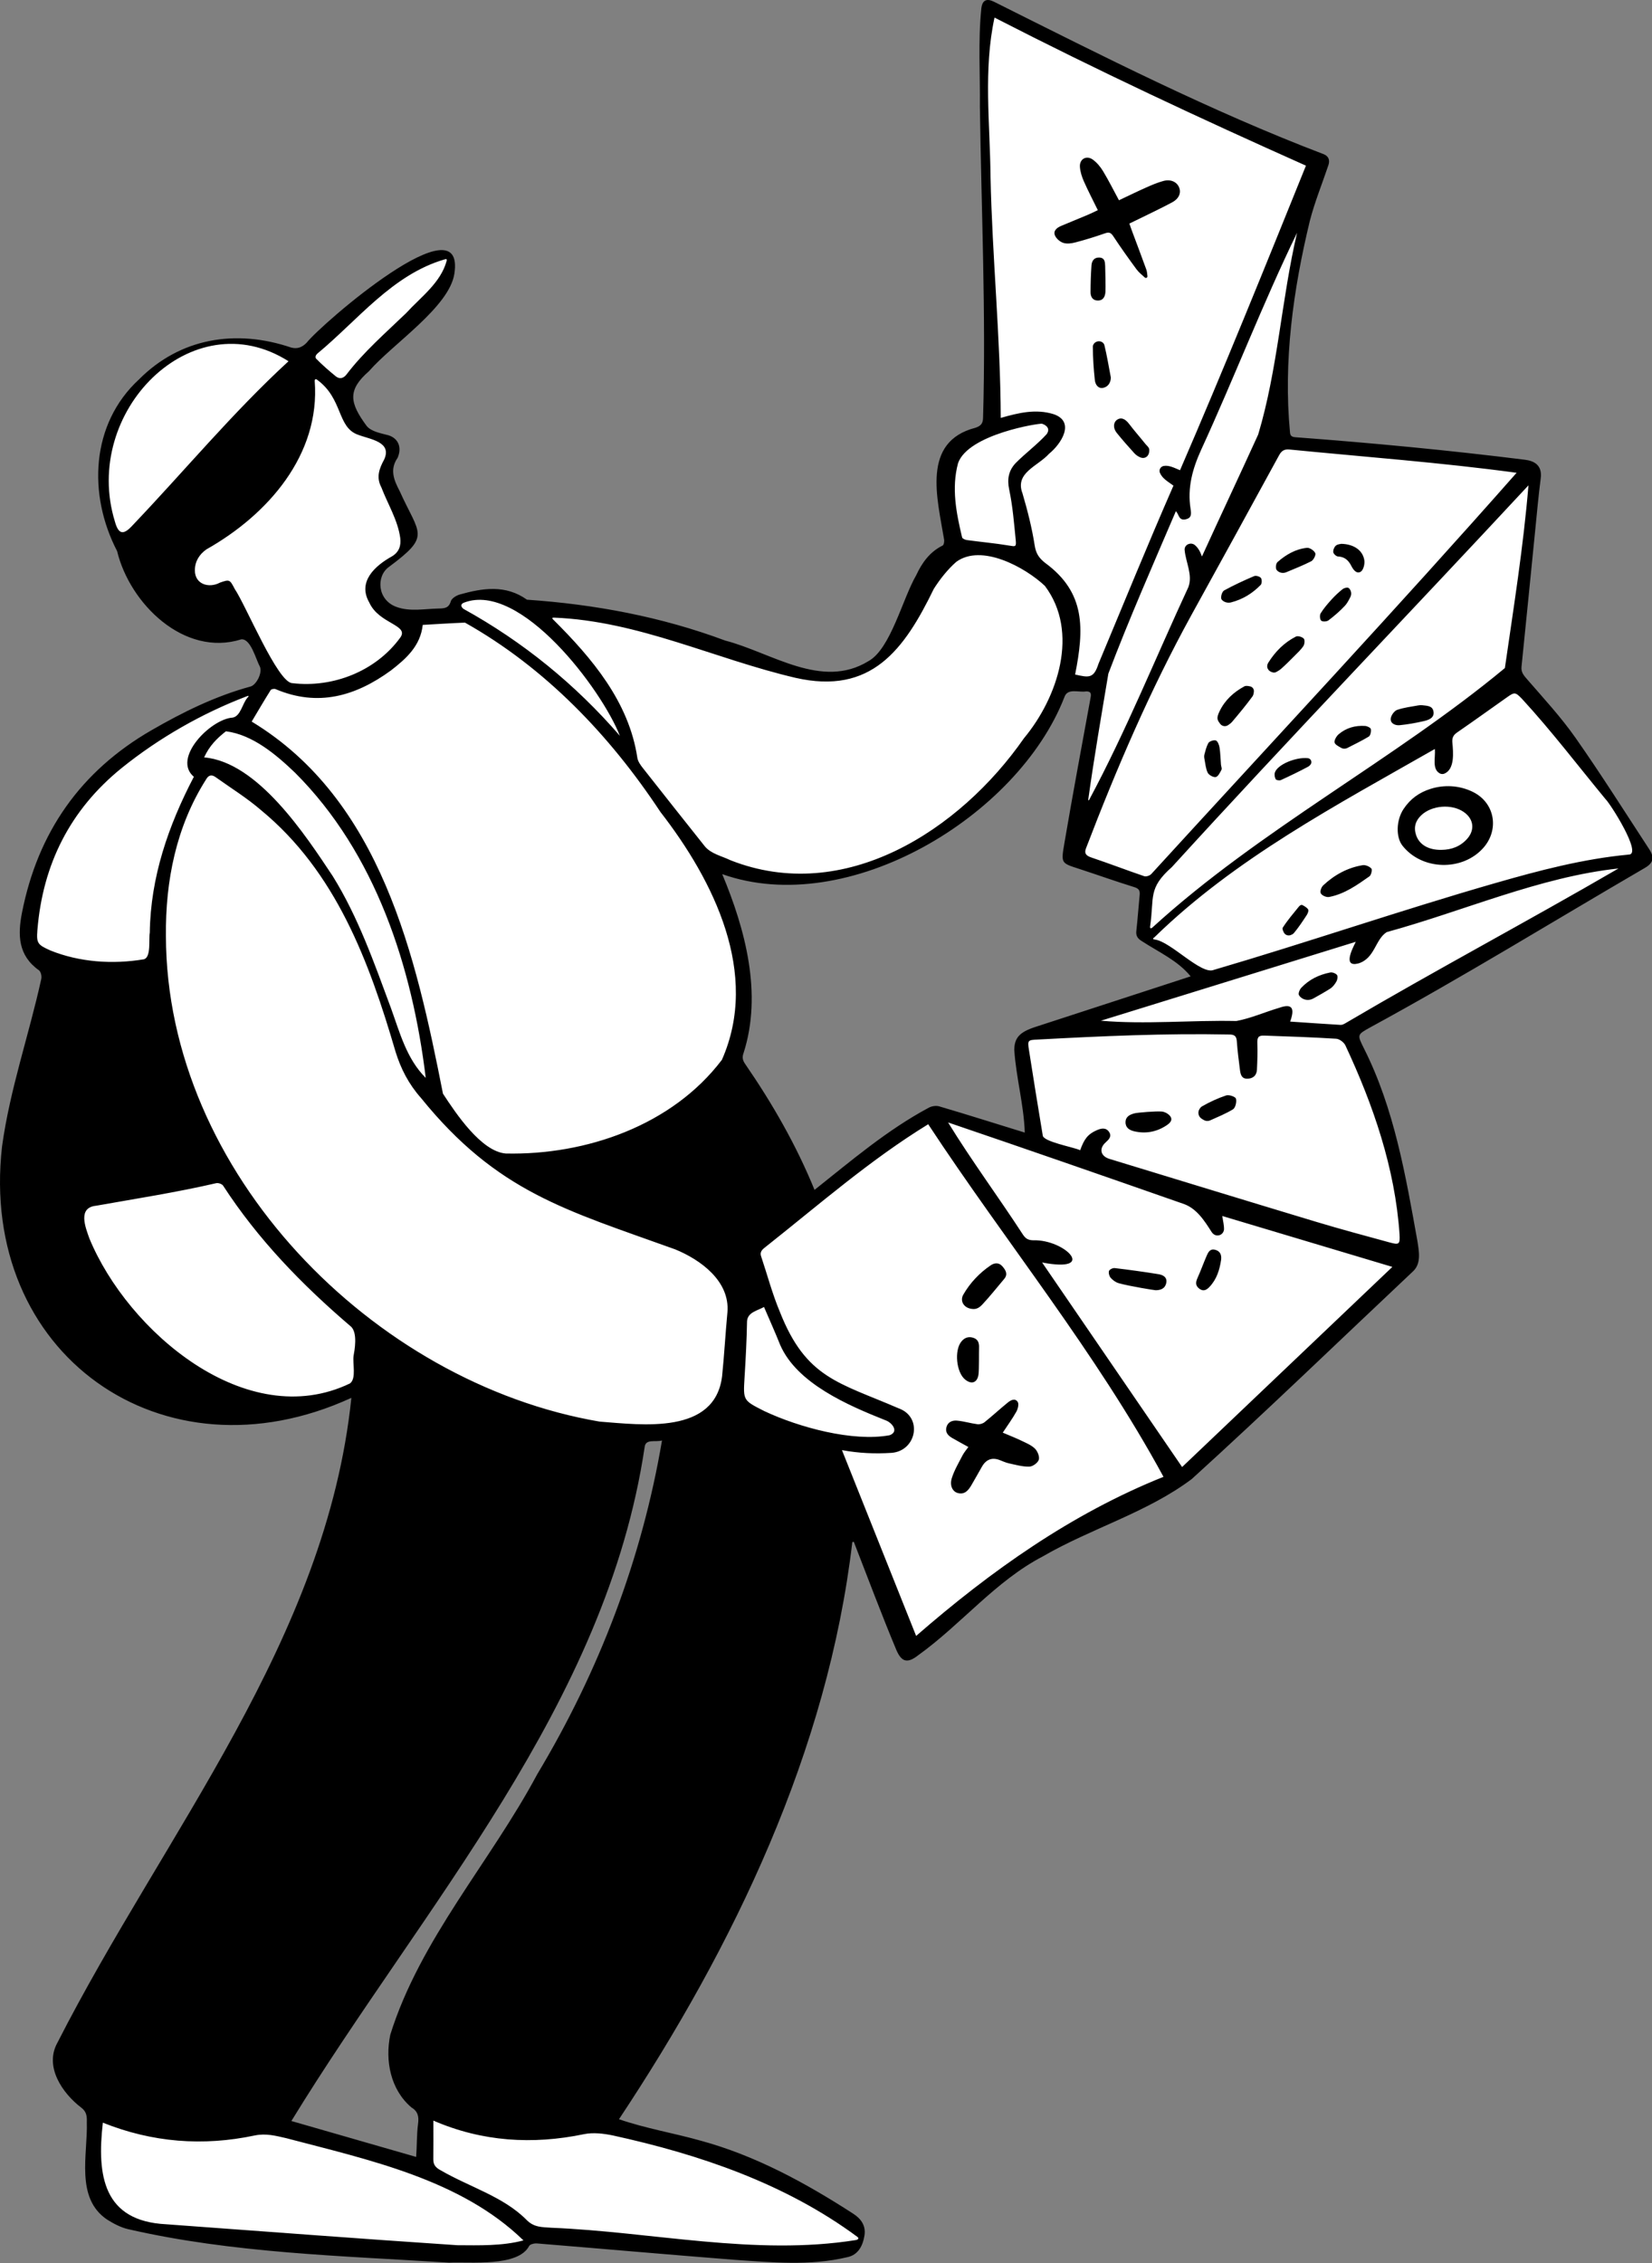 <svg clip-rule="evenodd" fill-rule="evenodd" stroke-linejoin="round" stroke-miterlimit="2" viewBox="0 0 2069 2834" xmlns="http://www.w3.org/2000/svg"><rect x="0" y="0" width="2069" height="2834" fill="#808080" stroke="none"/><g transform="matrix(1.001 0 0 1.001 0 0)"><path d="m887.32 1764.32c-30.61 26.13-100.125 23.02-137.66 17.97-185.729-27.76-328.916-143.53-441.406-289.59-101.114-130.19-153.212-394.78-45.981-526.413 10.058-.976 18.505 10.107 27.111 14.625 13.422 9.187 27.3 18.686 39.827 29.508 80 67.29 126.794 160.66 155.758 261.58 11.472 33.61 20.115 73.13 44.705 98.78 36.854 41.58 78.007 84.23 129.137 114.46 59.435 30.88 125.029 49.13 187.184 73.82 33.646 12.88 72.519 44.19 68.125 82.91-1.147 12.15-2.089 24.55-2.999 36.53-2.933 28.5-.201 66.4-23.801 85.82zm-12.966-686.13c42.47 69.77 69.651 165.45 32.511 249.24-37.766 52.29-89.143 81.55-163.147 105.91-35.212 11.77-60.513 12.17-91.551 13.04-13.995 1.78-33.312 1.06-43.531-8.11-30.765-29.13-61.898-57.44-66.155-99.23-31.664-181.12-79.677-335.23-229.821-433.065-4.799-4.14 2.424-10.265 4.188-14.408 6.276-10.562 12.204-20.537 18.422-30.437 2.115-3.362 8.144-4.008 11.025-2.785 50.791 23.628 110.308 7.045 156.23-36.172 36.362-34.088 7.164-46.154 39.283-45.213 14.047.644 38.891-6.026 50.329 1.363 121.944 75.005 206.544 182.207 282.217 299.867zm-183.439-298.524c-1.509-1.566-3.365-3.668-2.315-5.985.716-2.389 2.205-5.471 5.168-5.038 55.579 4.265 112.542 12.719 164.074 33.546 97.824 29.201 213.928 93.521 279.238-16.753 16.65-28.7 31.08-64.43 56.64-85.532 33.75-28.41 119.38 14.186 130.47 53.837 23.52 54.336-2.75 129.848-39.87 172.19-93.69 130.799-242.46 218.019-396.473 142.829-6.518-1.97-10.492-10.21-14.741-14.63-24.584-34.58-59.987-68.008-79.625-105.581-13.98-76.877-58.479-116.999-102.566-168.883zm-499.963 888.774h.002c-35.095-30.84-99.554-113.61-86.955-155.76 2.909-4.28 8.017-7.01 15.615-8.33 49.732-8.81 100.749-16.76 150.337-28.25 3.942-.74 10.171 1.22 12.597 4.96 39.06 60.18 89.342 115.66 158.241 174.58 9.862 5.89 6.593 22.15 7.013 32.69-.388 3.36-.92 6.3-1.356 10.48-1.187 11.38 4.513 28.16-7.129 35.51-25.938 9.79-51.646 18.39-78.546 18.39-64.291-4.44-117.353-38.32-169.819-84.27zm89.9-1000.259c67.418-46.079 107.824-106.149 108.879-182.372.749-5.675-2.312-11.677 4.69-14.343 4.216-3.464 19.103 14.076 22.156 18.413 5.963 9.411 11.115 20.016 15.311 31.52 3.668 10.056 9.055 15.822 17.464 18.697 23.902 7.334 49.238 13.439 31.559 43.602-13.494 17.96 23.815 63.485 23.831 88.827 3.957 22.14-17.147 28.533-30.777 39.827-26.094 19.624-7.255 52.284 18.101 64.272 45.889 17.715-31.912 65.482-57.971 74.562-21.581 8.693-45.043 8.97-68.577 7.386-6.883-.446-14.692-7.112-17.98-13.031-20.218-36.404-39.516-72.877-57.358-106.868-4.784-9.354-4.224-9.658-13.638-6.073-36.615 17.097-49.77-29.486-20.667-48.582 8.123-5.818 16.759-10.309 24.977-15.837zm376.31 2130.289c9.151 13.3-25.98 11.55-33.887 12.81-12.245.87-24.795 1.77-37.311 1.77-110.396-5.55-218.914-15.81-328.578-22.93-28.413-2.29-56.064-2.06-84.27-10.43-53.226-15.34-53.759-77.36-48.405-124.73.188-3.97 4.953-3.95 7.521-2.88 57.123 23.28 117.023 29.46 185.955 15.27 13.798-2.77 25.989.05 37.784 2.77 120.744 32.18 212.398 49.35 301.191 128.35zm417.588-3.73c23.75 42.79-350.083-4.81-386.383-4.07-32.789.99-27.522-13.6-54.072-26.15-30.566-17.06-58.303-32.13-84.795-46.07-5.674-2.98-11.459-7.37-11.351-17.29.117-10.84.095-21.74.072-33.27.718-10.32-4.26-25.01 11.811-16.37 55.727 23 113.433 27.7 179.998 14.25 10.214-2.06 22.213-1.53 37.765 1.68 116.386 25.79 219.019 57.36 306.955 127.29zm-931.156-1587.37c-27.904-.87-54.497-2.92-82.466-14.86-16.692-7.63-19.832-10.74-18.326-29.33 6.838-84.42 42.748-153.53 106.73-205.402 43.813-35.447 94.199-59.405 144.411-84.082 5.282-1.369 11.464-8.605 16.759-5.218 5.39 3.489 1.282 8.099-.806 12.195-4.725 7.523-8.128 20.523-18.704 21.013-22.465.919-70.112 46.052-46.327 66.754 1.578 1.116 2.134 3.223 1.314 4.973-38.74 73.207-53.952 131.937-56.823 221.457-2.206 14.29-34.023 11.34-45.762 12.5zm1144.616 90.27c.18-.15 119.62-37.68 229.69-71.14-9.87-6.93-18.46-13.23-20.42-14.59-19.04-12.83-36.34-25.11-55.15-34.39-1.59-2.27-9.69-4.68-7.31-20.11.09-2.98 1.21-6.43 1.17-9.35 2.52-27.92 0-41.47 21.65-60.5 127.44-136.913 225.27-244.529 342.01-365.935 29.95-31.525 61.85-63.48 90.4-96.642 5.02-4.224 17.33-24.102 23.94-21.434 4.53 3.489.77 10.998 1.23 15.755-3.15 37.936-8.92 76.968-13.25 110.707-4.31 31.525-9.19 65.292-15.35 106.267-.57 3.774 4.32 16.312 20.38 35.22 9.06 8.993 20.75 22.941 29.52 33.691 37.11 49.582 90.21 95.091 109.13 155.691.88 2.93 1.11 5.48.69 8.63-.97 7.22-21.18 20.61-28.94 26.15-106.66 60.41-214.15 119.45-320.35 180.63-6.51 3.28-20.59 15.81-14.52 24.42.47.69 5.09 8.94 7.75 13.29 28.67 46.97 57.5 166.42 59.72 186.18 14.92 69.63-3.18 85.55-5.34 87.52l-263.07 250.37c-1.69 1.7-15.8 9.81-24.24 12.92-4.87 2.63-10.21 5.2-15.21 7.45-106.05 41.41-198.33 110.29-284.53 183.59-4.35 2.55-10.89 13.02-15.27 5.89l-92.81-232.42c-1.69-11.08 16.64-1.45 22.19-2.7 14.36.6 29.1 2.15 43.32.64 26.17-1.54 34.96-38.63 7.43-48.09-20.63-8.8-41.12-16.98-61.65-26.4-71.048-23.76-92.758-102.56-112.552-166.19-2.801-8.35 2.946-12.9 6.38-15.62 52.302-43.37 117.992-93.96 169.542-132.44 10.78-8.04 23.11-14.48 34.86-21.75 1.8-1.12 5.33-3.17 7.22-3.97 3.15-1.33 9.42.05 16.79 2.43 40.18 10.66 80.43 23.9 120.76 38.04-1.85-9.93-15.16-90.74-20.59-125.54-2-9.32-.71-14.21 4.78-16.27zm-1137.121-628.168c-6.466-1.566-9.389-9.405-11.211-16.06-25.028-84.878 15.827-183.073 97.33-216.405 39.205-16.498 79.984-14.044 121.204 7.296 2.606 1.994 9.318 6.502 5.308 10.499-69.584 63.943-129.774 136.791-194.531 204.653-4.811 5.249-11.036 11.622-18.1 10.017zm104.506 281.984c-15.605-3.024 21.748-39.674 24.62-39.801 25.978-4.295 71.248 31.385 91.861 52.231 95.425 94.494 142.083 230.664 160.47 354.084 1.651 11.99 11.809 52.88-10.302 24.68-19.649-23.93-26.575-52.51-36.841-80.16-20.669-55.64-40.581-112.91-72.418-164.29-40.794-61.98-96.404-141.052-157.39-146.744zm675.092 701.194c1.157-14.41 14.008-15.93 23.501-21.32 7.094-2.61 8.733 12.75 11.922 17.08 11.982 26.52 18.944 54.98 44.88 71.73 26.88 19 59.55 40.12 98.04 52.68 3.48 1.14 7 3.5 9.66 6.47 30.78 50.06-144.353 5.17-165.408-11.15-26.612-13.51-27.573-15.2-25.709-45.33 1.289-20.83 2.667-45.46 3.114-70.16zm278.543-973.087v.002c-2.11-.287-8.35-2.079-9.38-6.409-7.43-37.09-22.54-91.492 12.34-118.129 27.61-16.102 59.33-21.402 90.68-28.834 4.31.179 8.83 3.072 11.53 6.947 4.75 12.532-10.59 19.987-17.47 27.762-7.59 7.196-16.28 13.732-23.33 21.205-7.46 7.992-9.62 17.126-6.98 29.615 3.81 18.053 5.61 36.729 7.35 54.79.08 5.774 3.11 15.028-.99 19.029-3.19 2.853-7.29 1.373-11.41.829-17.48-2.882-34.82-4.426-52.34-6.807zm-791.775-205.823-.002-.001c-7.844-6.439-15.873-13.649-24.545-22.044-2.767-3.17-1.833-8.614 1.427-12.288 49.244-40.968 90.121-94.593 152.956-116.591 3.717-.675 8.055-3.689 11.516-1.396 2.044 1.547 5.061 3.849 3.622 6.769-2.924 6.775-4.504 14.592-9.435 20.428-15.8 19.284-38.176 43.112-58.615 61.655-20.011 18.855-40.704 38.353-57.675 60.614-4.996 6.754-12.886 8.181-19.249 2.854zm159.925 291.045c-6.43-5.72-5.655-11.72 2.311-14.862 73.94-27.096 172.282 107.336 196.2 160.818 1.127 2.578 2.228 5.388 3.372 8.178 1.78 3.97-3.771 7.464-6.615 4.262-55.073-64.264-124.958-119.969-195.268-158.396zm1314.34-178.285c7.97.262 13.23 3.127 7.04 9.979-78.04 87.645-156.73 173.862-236.29 261.498-73.21 80.553-146.69 157.843-219.27 238.303-2.75 2.8-8.61 4.99-12.91 3.56-10.48-3.57-21.05-7.4-31.28-11.09-11.39-4.12-23.16-8.37-34.81-12.28-10.32-3.9-13.84-10.57-13.84-10.57-14.01-14.96 21.57-182.985 25.79-229.351-4.47 10.337-7.2 13.39-15.77 13.39-3.89-.062-11.77-.492-16.33-2.304-6.18-2.722-.46-13.333-.79-18.804 10.08-46.74 7.16-87.991-37.97-121.445-9.03-7.109-13.01-13.761-14.69-24.542-2.97-19.046-7.79-39.587-15.17-64.644-2.91-9.903-4.48-22.598 9.39-32.946 15.76-13.123 48.53-34.211 43.01-54.119-8.84-17.998-46.91-12.562-63.81-7.302-4.64.438-14.47 6.764-15.92-.866-.34-100.78-10.71-201.483-12.78-302.173-.91-65.583-8.44-133.045 4.44-197.956.54-3.163 3.21-5.882 6.38-4.397 115.24 59.195 238.99 118.022 389.46 185.129 1.12-.251 1.85.783 2.27 2.804.01.073.03.146.04.22 3.07 16.313-13.08 92.741-13.61 97.445-1.77 8.492-3.59 17.273-5.1 25.926-9.28 53.145-27.6 155.537-39.99 225.001l44.66 4.331c23.92 2.276 48.06 4.512 71.51 6.684 64.84 5.877 131.56 12.127 196.34 20.519z" fill="#fff"/><path d="m1066.39 1929.12c-30.67 260.92-147.921 505.01-291.945 721.9 33.703 11.61 67.959 17.17 102.11 26.8 68.663 18.64 131.285 52.85 190.675 91.19 9.93 6.34 16.28 15.02 14.39 27.27-1.99 12.84-7.81 24.48-21.42 27.3-46.84 11.21-95.016 6.43-142.511 3.21-81.944-6.45-163.827-13.69-245.753-20.38-3.282-.26-8.531.87-9.86 3.12-13.866 26.59-73.535 19.59-100.25 20.9-134.253-8.58-270.44-11.69-401.966-41.99-9.082-2.19-17.891-6.88-25.894-11.91-40.07-27.08-23.995-81.41-25.353-122.28.335-7.64-.751-12.99-6.92-17.72-23.723-18-46.425-51.34-29.923-81.08 133.789-262.82 336.619-504.04 367.843-806.82-236.714 108.66-466.613-55.51-437.036-314.59 9.792-71.35 33.682-139.3 49.061-209.41.782-3.31-.49-9.16-2.907-10.87-26.225-18.55-26.647-44.38-21.221-72 19.721-100.43 73.15-177.008 161.987-228.248 39.321-22.68 79.874-42.731 123.96-54.706 7.312-1.986 14.904-17.06 11.859-24.526-5.183-9.384-11.448-35.512-23.384-34.507-71.547 22.526-139.644-44.738-155.402-110.349-36.677-70.636-33.092-159.018 27.312-214.736 51.571-51.859 121.177-63.412 190.572-39.875 7.574 1.904 13.375-.174 19.075-5.893 18.66-23.809 199.649-180.193 184.986-86.378-6.517 41.696-77.029 87.594-106.83 121.796-27.215 23.764-24.277 39.541-2.787 68.662 6.023 7.128 18.163 9.068 27.201 11.512 13.212 4.204 16.68 16.213 11.41 28.216-10.037 14.462-4.765 27.612 2.451 41.314 24.95 55.448 39.924 55.561-13.432 95.25-16.081 11.588-14.534 41.278 9.618 49.961 16.922 6.173 35.094 2.322 52.615 1.979 6.929-.194 12.761-.184 15.325-9.061 1.063-3.679 6.917-7.267 11.267-8.491 28.682-8.067 57.274-12.533 84.017 6.5 84.86 5.829 167.821 21.229 248.024 51.127 58.182 15.128 120.676 61.67 179.206 25.753 27.75-15.246 42.61-77.954 59.71-107.379 7.26-15.604 16.95-29.299 33.14-37.25 1.48-.73 2.2-4.825 1.88-7.163-8.49-51.785-28.74-122.75 39.3-140.2 7.16-2.497 9.37-5.683 9.41-13.246 3.75-129.525-2.18-259.029-3.99-388.562.41-40.848-2.34-82.106 1.8-122.74 1.19-10.175 6.48-13.003 15.86-8.336 135.58 67.792 271.13 136.853 412.91 190.87 5.96 2.612 7.48 7.547 5.48 13.532-7.8 23.219-17.13 46.037-23.23 69.689-20.87 86.292-33.28 175.782-24.83 264.519.27 4.668 2.65 5.815 6.79 6.155 95.86 7.178 191.55 16.228 286.94 28.135 12.15 1.439 22.08 7.053 19.98 23.283-2.84 21.925-4.8 43.966-7.01 65.97-5.68 56.529-11.21 113.073-17.02 169.588-.74 7.139 2.81 10.979 7.17 16.013 20.73 23.886 42.34 47.29 60.45 73.105 31.98 45.586 61.72 92.747 92.22 139.367 6.67 10.2 5.18 16.99-5.24 23.13-114.46 66.65-227.28 136.21-343.64 199.51-16.96 9.38-16.63 9.21-8.1 26.49 37.92 75.2 52.05 158.55 66.83 240.62 1.93 12.64 5.12 27.88-4.99 37.78-92.31 86.88-183.48 175.08-277.31 260.26-55.9 41.96-125.76 61.65-186.14 96.65-59.52 30.96-102.12 85.06-156.27 123.89-13.27 10.36-20.68 8.54-27.27-6.96-18.64-44.64-35.57-90.02-53.15-135.1zm-623.957-233.38c.796-4.77 5.978-29.59-4.243-37.06-60.456-51.7-115.457-108.35-158.999-175.44-1.367-2.11-5.888-3.7-8.503-3.2-49.696 11.5-100.155 19.35-150.39 28.25-23.243 2.31-13.623 26.5-8.423 41.02 47.897 115.93 196.502 243.56 326.024 181.27 8.339-6.31 2.927-25.2 4.534-34.84zm861.357-1165.656c-2.86-.924-92.33 12.907-105.1 49.317-8.4 31.213-2.24 62.195 5.05 92.828.37 1.551 3.84 3.072 6.03 3.369 17.47 2.372 35.06 3.952 52.45 6.825 8.35 1.38 9.49 1.96 8.62-6.865-2.1-21.082-3.78-42.35-8.14-63.012-2.81-13.307-.74-23.837 7.98-33.172 12.4-12.548 26.91-23.17 38.84-36.225 4.57-6.424.5-11.052-5.73-13.065zm-988.89 372.577c161.985 98.089 205.394 293.329 239.312 465.439 16.078 24.58 47.779 72.32 78.518 74.87 100.437 2.19 208.265-35.02 270.498-117.2 47.69-107.87-10.222-224.17-76.948-310.1-63.431-96.058-144.36-180.481-244.514-236.802-17.551.706-35.081 1.841-52.85 2.848-2.863 26.428-20.911 42.348-39.862 57.038-44.137 32.16-91.294 45.816-144.324 23.272-1.63-.693-5.288-.019-6.073 1.231-7.95 12.656-15.499 25.566-23.757 39.404zm1129.49 269.799c-.94.91-3.76 2.28.79 2.91 19.81 2.73 57.58 44.15 73.21 37.99 118.06-34.63 234.43-74.75 352.71-108.74 54.86-15.77 109.75-30.22 166.7-35.59 17.48.08-22.97-63.7-29.13-69.509-34.58-41.881-67.55-85.276-104.35-125.25-8.36-8.691-9.42-8.657-18.98-1.89-20.75 14.674-41.39 29.488-62.3 43.924-4.89 3.379-6.42 6.856-5.87 12.862 1.11 11.777 3.11 32.838-9.76 38.5-1.91.839-4.1.822-5.94-.166-10.12-5.453-5.19-20.323-6.24-30.568-123.46 70.457-249.87 137.037-350.84 235.527zm185.64-40.04c2.16 1.28 5.29 2.87 6.7 5.31.87 1.54-.51 5.05-1.83 7.04-5.09 7.72-10.17 15.51-16.11 22.55-.98 1.17-2.48 1.89-4.14 2.48-3.28 1.14-6.91-.34-8.42-3.46-1.17-2.41-2.07-4.64-1.32-5.83 5.91-9.3 13.21-17.73 20.16-26.35.71-.88 2.75-3.06 4.96-1.74zm159.98-145.634c16.71-5.249 34.87-4.335 50.82 2.911 1.72.777 3.4 1.639 5.04 2.583 25.17 14.59 29.32 46.64 10 68.4-26.27 29.57-76.97 28.12-101.23-2.91-8.31-10.62-7.83-31.79 1.44-45.73 8.49-12.76 19.54-20.735 33.93-25.254zm13.52 76.344c12.58-.1 23.54-4.23 32.03-13.69 10.13-11.28 8.29-25.1-4.18-33.71-15.02-10.37-39.97-8.42-53.19 4.15-7.17 6.83-9.6 14.88-6.51 24.49 3.91 12.18 15.51 19.07 31.85 18.76zm-151.16 54c-.92-2.58.95-7.49 3.22-9.62 13.98-13.06 30.34-22.09 49.34-25.22 3.45-.57 8.5 1.58 10.88 4.22 1.32 1.47-.2 8.18-2.4 9.73-15.49 10.89-31.03 22.05-50.22 25.78-4.12.8-9.87-2.2-10.82-4.89zm-300.89 321.71c5.24-14.65 9.96-20.23 20.79-25.02 5.61-2.47 11.61-3.62 15.45 2.3 3.53 5.45-.21 9.24-4.47 13.08-8.57 7.72-6.17 17.15 4.84 20.5 86.36 26.34 172.67 52.82 259.11 78.86 30.28 9.13 60.85 17.3 91.36 25.63 12 3.27 13.27 2.45 12.5-10.29-5.63-82.68-32.89-161.65-67.74-236.18-1.82-3.85-7.45-8.07-11.54-8.33-29.96-1.87-59.98-2.87-89.98-3.92-7.66-.26-8.93 2.37-8.63 10.12.42 10.79-.01 21.64-.51 32.44-.35 7.58-5.28 11.43-12.43 11.37-7.25-.06-8.23-6.16-8.92-11.66-1.47-11.64-3.02-23.3-3.81-35-.44-6.68-3.01-8.68-9.61-8.64-80.03-1.61-159.88 2-239.78 6.32-11.94.53-12.62.78-10.73 12.87 5.55 35.56 11.29 71.09 17.2 106.59-.53 8.24 38.29 14.93 46.9 18.96zm102.21-48.36c3.89.34 8.89 3.21 10.88 6.47 2.98 4.9-1.53 8.55-5.52 11.14-12.28 7.98-25.7 10.37-39.92 7.11-5.83-1.34-11-4.4-10.91-11.43.09-7.1 5.63-9.59 11.32-11.06 3.91-1.01 26.92-2.88 34.15-2.23zm52.35 10.53-2.33-1.39c-4.12-2.48-5.56-7.84-3.1-11.97.92-1.56 1.98-2.88 3.35-3.67 9.58-5.48 19.76-10.21 30.23-13.68 3.48-1.16 11.45 1.56 12.19 4.05 1.16 3.9-.64 11.48-3.71 13.35-8.84 5.39-18.56 9.34-28.5 13.8-2.62 1.17-5.66.99-8.13-.49zm-1377.346 1254.33c-7.697 66.54.702 123.12 79.2 127.08 121.423 8.81 242.853 18.18 364.338 26.21 27.39.14 55.938 1.11 82.715-6.01-78.344-76.34-193.923-100.8-296.838-127.9-12.884-2.93-25.073-6.27-39.131-3.44-64.966 13.78-128.167 8.89-190.284-15.94zm232.286-2203.45c-120.848-76.698-259.271 63.804-217.242 200.463 4.443 16.229 10.612 17.357 21.751 5.224 65.399-68.583 125.595-141.431 195.491-205.687zm1000.63 548.17c-.16 1.15.45 1.74 1.18.37 46.22-86.202 82.91-177.288 124.09-266.035 5.68-15.091-3.4-31.206-4.7-46.435-.06-.585-.04-1.178.07-1.756 1.1-5.87 8.38-8.092 12.91-4.19 3.85 3.323 6.33 7.591 8.68 14.113 23.67-51.837 46.93-101.079 70.39-152.613 24.53-81.762 29.1-169.031 48.62-252.312-42.89 88.273-78.73 181.69-119.96 271.375-10.9 23.948-17.5 47.646-13.25 74.19 1.1 6.912.89 11.266-6.02 12.854-9.08 1.956-8.22-5.964-12.4-10.129-28.76 67.253-58.57 134.784-84.47 203.163-8.75 52.409-17.83 104.779-25.14 157.405zm-117.29-978.06c-14.12 65.072-5.62 132.594-5.01 198.686 2.08 100.858 12.45 201.153 12.79 302.106 22.39-6.414 43.89-11.597 66.21-4.667 27.43 9.41 9.49 37.178-5.8 49.544-13.98 15.629-43 23.562-33.24 49.403 6.3 21.389 11.85 43.164 15.28 65.158 1.59 10.235 5.4 15.862 13.21 22.015 50.69 37.139 48.69 82.482 37.39 139.545 17.43 4 23.33 4.985 29.23-13.368 31.08-74.282 61.53-149.197 93.81-222.915-7.13-5.238-13.91-8.867-16.92-16.017-1.58-3.75.79-7.961 4.81-8.617 6.84-1.117 13.04 2.401 20.34 5.344 54.7-126.324 105.95-253.265 157.55-380.992-131.46-58.633-261.32-119.302-389.65-185.224zm145.55 450.377c-.22 6.605-3.62 11.297-9.06 12.684-6.71 1.713-10.35-3.94-10.96-9.414-1.54-13.975-2.46-28.069-2.55-42.121 0-.919.34-1.839.88-2.761 2.84-4.856 9.93-5.299 12.95-.547.3.479.53.976.66 1.497 3.27 13.412 5.48 27.084 8.08 40.662zm48.08 90.391c.26 7.855-5.19 11.599-10.8 9.548-2.94-1.075-5.85-3.098-7.97-5.425-7.51-8.245-14.87-16.64-21.89-25.302-4.98-6.135-4.43-13.283.54-16.622 4.91-3.294 10.08-1.021 14.93 5.389 6.39 8.441 13.45 16.371 20.06 24.654 2.27 2.85 5.03 4.563 5.13 7.758zm-64.39-299.874c-6.26-12.794-12.31-24.371-17.57-36.302-2.48-5.641-4.46-11.897-4.84-17.987-.59-9.677 8.17-14.644 16.07-8.998 5.15 3.682 9.58 9.034 12.89 14.511 7.02 11.622 13.09 23.815 19.9 36.401 11.55-5.444 22.79-10.961 34.22-16.043 6.97-3.095 14.06-6.125 21.39-8.092 9.06-2.431 16.65 1.087 19.53 7.796 2.93 6.833.23 14.203-8.59 18.94-14.66 7.876-29.77 14.906-44.7 22.283-2.67 1.318-5.36 2.593-8.83 4.27.96 2.722 1.78 5.196 2.69 7.638 6.19 16.625 12.5 33.209 18.53 49.893.93 2.588 1.06 5.471 1.39 8.278.1.83-.35 1.635-1.11 1.99l-.02.012c-.72.334-1.58.197-2.16-.346-3.56-3.297-7.48-6.321-10.31-10.157-10.03-13.615-19.87-27.399-29.16-41.521-3.05-4.631-5.43-5.319-10.51-3.53-12.09 4.251-24.34 8.013-36.74 11.278-4.88 1.29-10.7 2.108-15.28.62-4.21-1.369-8.95-5.487-10.53-9.537-2.21-5.658 2.63-9.487 7.76-11.657 11.31-4.787 22.7-9.384 34.02-14.149 3.74-1.572 7.35-3.425 11.95-5.589zm9.56 101.963c-.39 5.893-2.54 11.088-9.5 11.098-6.49.01-9.18-4.696-9.16-10.421.04-11.179.39-22.376 1.17-33.526.4-5.614 3.28-10.12 9.84-9.825 6.86.308 7.13 5.694 7.29 10.717.17 5.456.7 26.786.36 31.957zm-840.918 2287.893c0 17.53.115 32.99-.053 48.45-.075 6.89 3.1 10.5 9.214 13.71 35.424 20.68 78.707 32.89 107.469 62.08 9.43 9.58 19.453 8.93 31.022 9.79 126.389 5.16 254.902 35.4 380.616 15.46 3.47-.55 4.6-2.31 2.15-4.12-90.19-66.68-197.548-103.1-305.633-126.76-11.728-2.42-24.658-4-36.163-1.67-64.513 13.41-127.576 9.5-188.622-16.94zm-286.775-1705.289c66.934 5.765 126.525 96.729 160.957 148.629 31.976 51.54 51.811 108.56 72.769 165 11.087 30.63 19.544 63.42 43.519 87.3-16.897-138.9-62.652-281.03-163.464-381.716-23.657-22.669-53.153-47.688-86.535-51.862-10.964 8.541-20.786 18.2-27.246 32.649zm141.083-472.583c-1.792-1.295-2.882.027-2.754 1.688 7.125 92.468-58.707 167.394-135.554 210.702-8.804 6.308-14.377 14.894-14.388 26.246.04 17.609 17.762 22.675 31.39 15.314 12.204-4.326 12.332-3.796 18.517 7.985 14.043 20.764 53.868 117.552 72.052 117.77 50.574 6.047 104.06-14.766 134.631-56.461 12.778-16.493-26.178-17.192-38.412-44.477-14.842-25.903 6.962-45.726 28.322-57.629 9.021-5.384 11.623-13.312 10.457-23.013-3.058-22.435-15.621-42.375-23.619-63.343-6.64-12.462-2.86-23.142 3.473-34.766 10.32-22.376-17.73-25.279-32.566-31.014-26.706-9.303-18.548-45.162-51.549-69.002zm379.053 445.562c-22.614-57.943-124.184-193.183-194.618-166.718-4.497 1.487-5.035 4.789-1.077 7.931 74.579 41.211 139.708 94.168 195.695 158.787zm-466.038-47.521c3.108-3.484.807-2.507-1.618-1.58-54.694 20.91-108.847 51.618-155.856 89.546-64.377 52.195-98.601 120.385-105.262 202.615-1.353 16.7.512 18.3 16.001 25.38 36.76 14.89 78.397 17.65 117.28 11.11 9.269-2.61 5.804-25.12 7.333-33.35.954-69.34 23.229-133.88 55.153-194.933-27.637-23.172 21.238-72.288 48.39-74.013 10.084-1.475 12.406-17.858 18.577-24.775zm994.325 706.371 175.18 255.88 263.07-250.36-212.84-63.67c.94 6.47 2.4 11.81 2.18 17.07-.67 4.86-4.62 7.6-8.87 7.25-2.67-.22-5.03-1.82-6.47-4.08-9.3-14.57-19.22-30.38-36.47-35.81-97.68-34.16-195.43-68.16-293.41-101.46 29.49 48.04 62.96 93.1 93.68 140.37 3.27 4.88 6.53 6.98 13.05 7.04 39.68-1.16 80.99 41.24 10.9 27.77zm95.91 25.93c-3.73-1.04-7.42-3.75-10.04-6.67-1.82-2.04-2.94-6.09-2.19-8.58.55-1.85 4.77-3.97 7.09-3.69 18.34 2.19 36.66 4.68 54.9 7.66 5.82.94 11.41 4 9.55 11.54-1.6 6.48-6.92 8.5-13.12 8.53-1.36.01-32.4-4.93-46.19-8.79zm128.07-29.39c-1.83 12.51-5.47 24.39-14.43 33.86-3.45 3.65-7.47 6.45-12.82 2.4-5.3-4-4.6-8.32-2.2-13.63 4.01-8.9 7.29-18.11 11.16-27.08 1.94-4.5 4.15-9.56 10.51-8.05 6.34 1.5 8.57 6.14 7.78 12.5zm369.72-984.407c-94.47-12.819-189.34-19.783-284.17-29.109-6.41-.615-9.91 1.506-12.96 7.087-36.51 66.831-73.1 133.614-109.92 200.274-51.33 93.466-93.38 191.326-131.43 290.735-2.88 6.76-.64 9.9 6.4 12.27 22.15 7.43 43.98 15.83 66.1 23.37 2.42.83 6.86-.61 8.76-2.56 152.73-167.026 307.49-332.326 457.22-502.067zm-361.01 315.689c-3.16 2.138-7.44 1.492-9.8-1.503-1.51-1.909-2.74-3.708-3.27-5.695-.79-2.948.87-6.941 2.35-10.037 6.69-14.005 17.73-24.09 31.09-31.293 1.88-1.012 4.54-.56 7.29.049 2.93.648 4.89 3.378 4.62 6.362-.22 2.34-.58 4.574-1.77 6.201-8.02 10.961-16.73 21.429-25.51 31.805-1.29 1.518-2.94 2.72-5 4.111zm60.41-66.543c-1.23.689-2.67.96-4.05.678-6.58-1.343-9.3-7.065-5.98-12.365 8.62-13.763 19.92-25.176 34.51-32.579 2.39-1.213 7.72.369 9.79 2.506 1.54 1.596 1.13 6.907-.4 9.256-3.07 4.7-7.41 8.606-11.42 12.651-5.32 5.38-10.68 10.756-16.33 15.782-1.98 1.758-4.34 3.08-6.12 4.071zm12.39-124.744c-3.75 1.566-8.14.941-11.11-1.826-.68-.63-1.2-1.299-1.46-2.057-.87-2.555-.23-7.211 1.61-8.828 10.58-9.294 22.69-16.369 36.89-17.812 3.38-.344 8.87 3.38 10.35 6.622 1.04 2.274-2.17 8.705-5.05 10.167-9.95 5.039-20.34 9.188-31.23 13.734zm-68.88 37.689c-3.79.995-7.89.189-10.86-2.372-.82-.713-1.45-1.494-1.61-2.363-.62-3.163 1.18-8.845 3.69-10.221 12.14-6.642 24.75-12.465 37.48-17.9 2.23-.953 7.02.44 8.49 2.375 1.41 1.853 1.29 7.04-.3 8.664-10.06 10.276-21.79 17.849-36.89 21.816zm137.75-73.22c15.9.393 26.98 8.256 28.83 20.7.68 4.568-1.16 11.965-4.43 14.102-5.13 3.347-9.37-2.25-11.73-6.918-3.58-7.095-8.28-11.672-16.8-12.064-2.16-.1-5.59-3.188-5.9-5.282-.39-2.616 1.11-6.46 3.14-8.236 2.17-1.901 5.9-2.012 6.89-2.302zm10.98 57.318c1.72 2.826 1.82 6.352.31 9.298-2 3.915-3.9 7.748-6.69 10.757-6.27 6.766-13.39 12.84-20.74 18.429-2.09 1.588-7.51 1.797-9.07.262-1.71-1.674-2.02-6.937-.62-9.177 3.88-6.197 8.73-11.856 13.67-17.305 4.2-4.635 8.83-8.941 13.71-12.854 1.8-1.449 5.22-2.403 7.2-1.678.87.317 1.54 1.153 2.23 2.268zm-182.37 210.916c-.31-1.672-.25-3.392.19-5.035 1.11-4.121 2.33-9.322 4.77-13.868 1.24-2.325 6.81-4.239 9.41-3.361 2.33.786 4.14 5.528 4.65 8.765 1.11 7.087 1.22 14.329 1.8 21.503.18 2.168 1.47 4.796.65 6.382-1.82 3.51-4.26 8.572-7.18 9.118-3.06.574-8.72-2.555-10.13-5.54-2.33-4.914-2.82-10.697-4.16-17.965zm-1299.222 222.202c.455 295.41 258.589 559.18 542.717 607.62 53.093 4.01 144.116 16.64 153.15-56.77 2.713-26.61 4.158-53.35 6.674-79.98 3.3-38.9-33.395-65.72-65.556-78.8-136.069-49.04-222.356-71.35-317.899-189.38-15.326-17.28-25.239-36.48-31.9-58.17-33.037-112.91-74.689-224.79-168.188-301.81-17.664-15.25-37.782-27.664-56.839-41.29-4.876-3.486-8.851-2.67-11.926 2.859-37.326 58.701-50.95 126.891-50.233 195.721zm1231.392-11.71c-.39 2.7 1.31 2.67 2.8 1.31 134.18-122.59 302.75-209.818 441.08-324.64 11.04-76.545 23.08-151.209 29.51-228.571-148.24 159.508-299.35 316.517-446.16 477.521-30.28 26.86-21.84 37.31-27.23 74.38zm335.64-276.627c1.67-.307 3.38-.364 5.07-.17 6.1.73 12.73.579 13.87 8.016 1.26 8.165-6.57 10.567-12.88 12-9.69 2.205-19.55 3.946-29.43 4.931-5.32.529-11.58-1.955-11.25-7.95.22-4.02 4.4-9.966 8.11-11.228 8.49-2.89 17.58-4.005 26.51-5.599zm-88.9 53.279c-2.45 1.246-5.38 1.173-7.76-.194-3.77-2.154-7.06-3.78-8.09-6.325-1.03-2.51 2.1-8.122 4.92-10.551 9.43-8.108 20.92-11.322 33.27-10.477 2.58.177 6.82 2.227 7.11 3.95.5 2.985-.48 8.055-2.6 9.332-8.57 5.165-17.6 9.565-26.85 14.265zm-49.31 12.773c3.85.434 5.69 5.011 3.25 8.026-.86 1.058-1.77 1.953-2.84 2.533-11.21 6.029-22.71 11.547-34.29 16.85-1.73.789-5.72.139-6.41-1.105-1.28-2.289-1.82-5.797-1.05-8.3 3.12-10.147 26.57-19.67 41.34-18.004zm-146.71 272.915c-16.04-19.75-39.84-30.22-60.76-43.89-5.41-3.23-7.91-6.55-7.19-12.98 1.66-14.93 2.71-29.92 4.16-44.86.51-5.28-.68-8.03-6.62-9.87-22.93-7.06-45.53-15.17-68.35-22.62-23.68-7.72-23.59-6.59-19.02-33.45 10.34-60.73 21.67-121.286 32.75-181.883.97-5.343-.97-7.005-5.86-6.919-9.49 1.601-23.17-4.638-27.14 7.348-58.1 149.144-270.58 277.214-428.054 221.234 29.024 69.35 50.455 149.93 26.669 223.9-1.971 5.32-1.087 9.04 1.965 13.48 34.205 49.7 63.999 101.57 86.87 157.61 46.09-36.63 90.78-74.88 143-102.84 3.61-1.95 9.03-2.79 12.89-1.67 36.13 10.58 71.02 21.77 107.18 32.84-1.2-34.95-10.85-68.6-13.15-103.43.19-15.16 6.59-22.25 26.19-28.66 64.24-21 128.52-41.87 194.47-63.34zm-796.371-448.742c-3.404-.137-2.386 1.206-1.028 2.557 48.14 47.897 94.585 102.544 105.123 172.777.678 4.48 3.847 8.928 6.782 12.666 25.797 32.852 51.793 65.552 77.774 98.252 7.872 9.32 21.243 12.02 31.92 17.21 142.46 56.23 286.95-37.19 367.24-152.588 42.33-50.795 69.69-132.846 26.14-190.635-24.76-23.286-79.35-53.213-110.92-29.958-10.84 9.601-20.23 21.44-28.02 33.715-37.16 76.532-78.35 132.825-172.987 111.311-101.439-23.674-196.276-71.065-302.024-75.307zm262.574 862.322c-8.069 4.62-20.456 6.47-21.229 17.78-.423 23.46-1.67 46.92-3.12 70.34-1.809 29.23-1.757 28.67 25.03 42.28 43.011 20.15 110.266 38.56 156.426 30.05 12.26-4.42 2.99-16.05-5.24-18.77-46.55-18.51-110.628-45.98-131.606-94.14-6.225-15.66-13.189-31.03-20.261-47.54zm658.277-357.01c20.22 1.37 41.69 2.88 63.17 4.15 1.95.12 4.17-1.04 5.97-2.09 112.78-66.42 228.51-127.83 341.66-193.59-98.2 10.49-193.95 53.36-289.93 79.58-14.61 9.29-14.73 32.7-35.3 39.16-19.72 5.25-8.36-17.1-3.47-27l-318.9 98.7c55.26 4.86 113.3-.85 169.49.38 18.28-3.38 35.75-11.25 53.63-16.51 16.86-6.03 19.54 1.17 13.68 17.22zm28.99-28.89c-5.28 2.96-11.99 2.25-16.27-2.02-.71-.71-1.29-1.46-1.73-2.28-1.06-2.04.89-6.9 2.97-9.1 9.82-10.41 22.31-16.4 36.2-19.14 2.61-.51 6.7 1.04 8.4 3.06 1.28 1.55.68 5.83-.57 8.06-1.94 3.47-4.64 7.04-7.93 9.14-6.73 4.29-13.71 8.17-21.07 12.28zm-1122.493 1449.14c1.061-13.43.579-27.88 2.373-41.32 1.227-9.11-.078-15.7-8.51-20.78-26.008-22.25-32.941-58.43-26.223-90.77 37.222-119.33 125.281-216.2 183.799-325.74 77.366-128.95 130.952-268.98 156.146-417.6-8.531 2.26-20.373-2.33-21.683 8.05-48.162 323.18-276.971 573.71-442.026 843.22zm640.663-1291.83c-72.77 44.62-136.29 100.31-202.966 153.07-3.406 2.81-8.246 5.75-6.127 12.07 7.803 23.25 14.065 47.14 23.547 69.68 32.776 82.98 73.456 88.09 148.436 120.5 30.76 11.02 22.45 53.21-8.58 55.75-21.05 1.37-41 .48-62.22-3.4l92.81 232.42c93.37-81.22 193.97-152.77 309.49-199.02-84.6-155.99-196.96-292.92-294.39-441.07zm57.06 231.14c-11.91.01-17.99-9.58-13.14-18 8.51-14.76 20.11-27.04 34.23-36.63 4.77-3.24 10.36-3.82 14.74 1.3 4.05 4.72 7.22 9.75 2.09 15.81-9.09 10.75-17.84 21.82-27.45 32.09-3.05 3.27-6.54 5.43-10.47 5.43zm5.88 81.81c-1.47 10.46-8.73 12.97-16.79 6.38-11.02-9.01-13.7-36.43-4.65-47.49 3.8-4.66 8.5-6.56 14.42-4.86 6.42 1.85 7.96 6.57 7.7 12.6-.21 4.88.18 27.25-.68 33.37zm-12.69 90.79c-7.32-4.05-13.76-7.53-20.1-11.17-5.04-2.9-8.94-6.79-7.45-13.2 1.59-6.83 7.4-9.14 13.23-8.63 8.62.76 17.07 3.41 25.68 4.52 2.85.37 6.65-.73 8.9-2.54 9.77-7.84 18.99-16.37 28.7-24.29 3.8-3.1 9.28-6.42 12.79-1.03 1.72 2.65.22 8.71-1.72 12.17-4.89 8.75-10.85 16.9-17 26.23 8.23 3.51 15.52 6.33 22.54 9.7 6.12 2.95 12.82 5.59 17.58 10.14 3.35 3.2 6.18 10.06 4.99 14.01-1.18 3.9-7.64 8.58-11.88 8.67-8.5.19-17.11-2.31-25.58-4.14-3.97-.85-7.73-2.67-11.57-4.12-9.45-3.57-16.8-.86-22.03 8.14-4.52 7.8-8.79 15.75-13.39 23.49-3.78 6.36-8.38 11.99-16.98 9.63-6.41-1.76-10.35-9.21-7.44-18.56 3.1-9.98 8.66-19.22 13.48-28.62 1.81-3.53 4.54-6.58 7.25-10.4zm-652.836-1483.501c.822-2.988-.681-2.628-2.514-2.093-65.413 19.059-108.576 76.028-159.226 117.875-1.376 1.253-3.518 4.212-1.332 6.452 7.604 7.788 15.888 14.921 24.3 21.827 4.811 3.949 9.774 2.74 13.53-2.188 21.781-28.57 48.863-51.927 74.55-76.711 18.51-20.249 43.184-37.855 50.692-65.162z"/></g></svg>